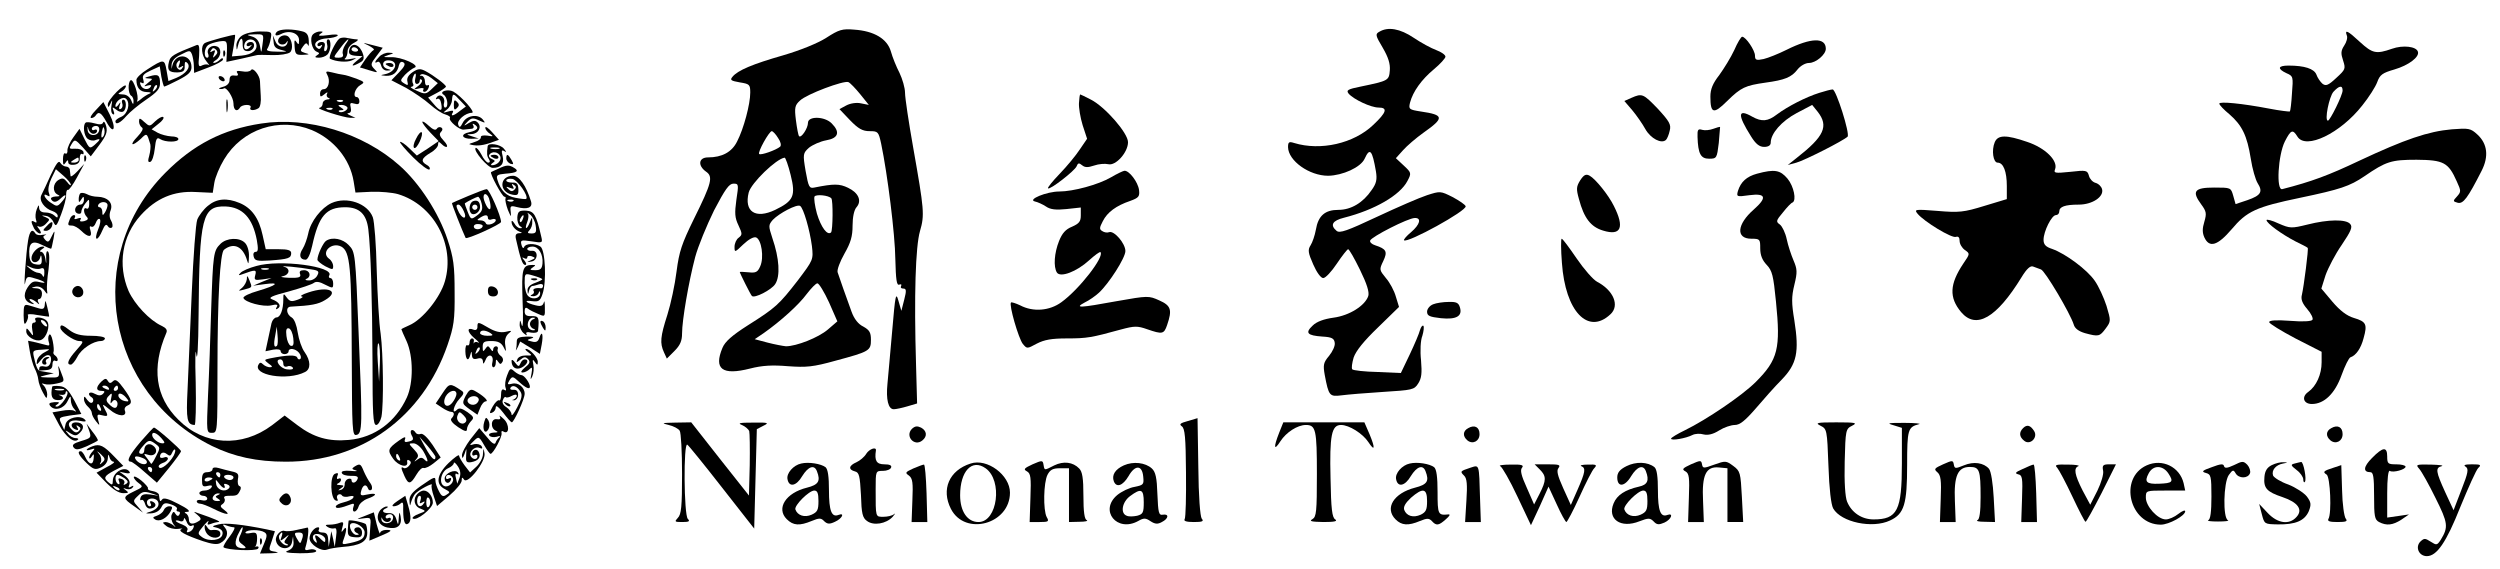 <?xml version="1.0" standalone="no"?>
<!DOCTYPE svg PUBLIC "-//W3C//DTD SVG 20010904//EN"
 "http://www.w3.org/TR/2001/REC-SVG-20010904/DTD/svg10.dtd">
<svg version="1.0" xmlns="http://www.w3.org/2000/svg"
 width="953pt" height="217pt" viewBox="0 0 953 217"
 preserveAspectRatio="xMidYMid meet">

<g transform="translate(0,217) scale(0.1,-0.1)"
fill="#000000" stroke="none">
<path d="M1063 2053 c-7 -2 -13 -9 -13 -14 0 -6 9 -5 21 1 31 17 69 4 69 -23
0 -18 -2 -19 -10 -7 -7 11 -9 6 -7 -17 2 -30 5 -33 32 -32 26 1 27 2 8 7 -19
6 -20 9 -8 25 10 14 14 15 19 5 3 -7 4 1 3 17 -1 23 -8 32 -27 36 -31 8 -71 9
-87 2z"/>
<path d="M3150 2026 c-33 -21 -100 -48 -165 -67 -115 -33 -173 -57 -193 -82
-10 -12 -6 -15 28 -21 37 -6 40 -8 40 -39 0 -44 -25 -138 -50 -186 -20 -41
-58 -61 -111 -61 -36 0 -40 -31 -8 -54 28 -19 23 -42 -46 -181 -46 -94 -56
-123 -66 -200 -6 -49 -22 -124 -35 -165 -27 -84 -29 -108 -13 -143 l11 -24 29
29 c22 22 29 39 29 67 0 50 25 196 50 291 11 41 44 121 72 178 42 80 57 102
74 102 20 0 20 -3 11 -62 -7 -51 -6 -68 8 -97 15 -32 15 -36 1 -47 -9 -6 -16
-22 -16 -35 0 -22 1 -22 33 9 21 20 40 30 49 27 21 -8 31 -77 16 -110 -10 -23
-17 -26 -45 -23 -18 2 -33 2 -33 1 0 -4 41 -86 46 -91 9 -11 75 23 89 45 20
30 16 98 -11 176 -15 46 -15 49 2 69 24 25 92 61 104 53 13 -8 37 -92 45 -153
6 -52 5 -53 -53 -130 -73 -94 -85 -105 -191 -172 -61 -39 -87 -62 -97 -86 -34
-81 -1 -106 105 -79 47 12 85 14 145 9 70 -5 95 -3 181 21 130 35 135 38 135
80 0 28 -6 37 -29 50 -19 9 -35 29 -45 57 -20 55 -46 128 -53 150 -3 9 9 41
26 71 24 42 31 66 31 107 0 33 6 60 15 70 21 24 8 55 -32 74 -33 16 -54 16
-129 1 -19 -4 -22 2 -33 63 -11 65 -10 68 13 89 14 11 43 24 65 28 47 8 55 31
21 65 -27 27 -90 28 -90 2 0 -21 -26 -60 -34 -51 -3 3 -8 30 -12 61 -6 48 -4
57 16 75 25 24 166 77 184 70 7 -3 27 -24 45 -46 l33 -41 -30 6 c-17 4 -41 0
-56 -8 l-26 -14 40 -42 c32 -33 48 -42 75 -42 32 0 34 -2 44 -48 24 -115 53
-345 54 -440 2 -79 5 -101 15 -97 7 3 10 0 7 -5 -3 -6 0 -10 8 -10 12 0 13 -7
4 -42 l-11 -43 -11 38 c-10 35 -12 25 -24 -115 -7 -84 -16 -175 -18 -201 -6
-60 3 -97 24 -97 8 0 32 5 52 11 l37 11 -4 146 c-8 266 -2 452 15 511 18 62
16 81 -26 319 -17 96 -31 189 -31 208 0 19 -10 53 -21 76 -12 23 -27 60 -33
82 -14 48 -64 78 -140 83 -45 4 -58 0 -106 -31z m-184 -382 c10 -14 13 -28 8
-33 -15 -13 -74 -34 -80 -28 -7 6 38 87 48 87 4 0 15 -11 24 -26z m48 -141
c20 -80 11 -99 -59 -133 -75 -36 -119 -7 -101 66 9 36 105 129 137 133 3 1 14
-29 23 -66z m155 -89 c7 -7 6 -122 -1 -130 -14 -13 -38 19 -54 72 -8 30 -12
59 -9 65 6 9 53 5 64 -7z m-9 -396 l32 -73 -36 -31 c-36 -31 -120 -64 -160
-64 -11 1 -43 7 -70 14 l-49 13 34 23 c64 45 134 108 164 149 17 22 35 41 41
41 6 0 26 -33 44 -72z"/>
<path d="M5258 2049 c-16 -9 -15 -14 13 -61 21 -36 29 -61 27 -86 -3 -39 -5
-40 -111 -62 -50 -10 -56 -14 -46 -27 19 -22 85 -53 114 -53 36 0 31 -18 -20
-66 -74 -71 -201 -100 -302 -69 -19 6 -23 4 -23 -16 1 -52 81 -109 153 -109
55 1 124 32 139 65 20 44 29 33 43 -48 5 -31 2 -46 -16 -71 -33 -49 -79 -76
-127 -76 -51 0 -77 -22 -86 -76 -4 -22 -13 -48 -20 -59 -11 -17 -10 -28 10
-73 13 -30 29 -52 38 -52 9 0 32 25 52 55 20 30 40 55 43 55 4 0 24 -35 45
-78 27 -55 36 -85 32 -100 -12 -37 -72 -75 -133 -83 -36 -5 -64 -15 -79 -30
-30 -28 -21 -38 37 -42 36 -2 45 -7 47 -24 2 -11 -8 -33 -22 -50 -21 -25 -23
-34 -16 -73 15 -79 18 -83 64 -77 23 3 94 9 158 13 111 7 119 8 134 32 13 20
15 39 11 88 -4 36 -2 77 5 94 5 17 7 34 4 38 -4 3 -9 -4 -13 -16 -3 -13 -21
-55 -39 -93 l-34 -71 -89 4 c-49 1 -92 6 -96 10 -4 4 -1 24 5 45 9 26 39 63
93 115 l80 78 -12 39 c-6 22 -23 54 -38 71 -25 31 -26 32 -10 65 17 36 12 46
-31 60 -13 4 -21 12 -19 18 4 14 145 86 170 86 27 1 20 -25 -14 -54 -17 -14
-29 -28 -27 -31 13 -12 241 113 235 130 -2 6 -24 21 -50 35 -46 23 -47 23 -97
7 -28 -9 -113 -46 -190 -82 -115 -54 -143 -64 -155 -54 -26 22 -16 39 28 50
118 30 214 86 242 140 16 30 15 32 -14 59 l-30 28 27 30 c15 17 50 47 78 67
81 57 79 68 -10 81 -45 7 -47 9 -41 34 11 42 44 88 91 127 24 20 44 42 44 48
0 7 -16 18 -35 25 -19 7 -58 28 -86 47 -52 35 -98 43 -131 23z"/>
<path d="M922 2034 c-12 -8 -21 -25 -21 -37 1 -20 2 -20 6 -2 8 33 19 37 18 7
0 -20 5 -27 20 -27 11 0 21 8 23 18 2 10 -3 17 -12 17 -9 0 -16 -5 -16 -11 0
-5 6 -7 13 -3 9 5 9 4 0 -6 -15 -16 -28 -7 -20 15 8 19 36 20 43 0 9 -24 -13
-43 -55 -47 l-37 -3 7 40 c4 22 6 41 5 42 -3 3 -103 -24 -115 -31 -17 -11 -13
-47 6 -70 10 -12 14 -18 9 -14 -5 4 -16 3 -25 -1 -14 -8 -16 -3 -12 36 2 36 0
45 -10 41 -89 -35 -100 -42 -105 -64 -8 -31 0 -41 33 -40 22 1 28 6 27 24 0
16 2 20 10 12 15 -15 -4 -41 -42 -57 l-30 -12 -7 40 c-8 45 -10 45 -74 4 -23
-14 -41 -32 -41 -39 0 -30 13 -46 39 -47 15 0 20 -3 11 -6 -8 -3 -24 -13 -34
-22 -11 -9 -17 -11 -13 -5 8 14 -14 85 -25 78 -11 -7 -10 -51 2 -59 6 -3 10
-14 9 -23 0 -12 -3 -11 -9 6 -6 13 -18 22 -32 22 -20 1 -21 2 -5 11 9 5 17 15
17 21 0 7 -16 -3 -35 -22 -19 -19 -35 -41 -34 -49 0 -12 3 -11 10 4 8 17 8 16
4 -7 -3 -15 -1 -30 5 -33 6 -4 7 1 3 12 -6 16 -5 16 10 5 9 -8 21 -11 27 -7
13 8 13 45 0 45 -5 0 -7 -6 -4 -14 3 -8 1 -17 -5 -21 -7 -4 -9 1 -5 12 5 15 4
16 -5 3 -6 -8 -11 -10 -11 -4 0 19 29 39 41 27 17 -17 6 -57 -18 -68 -13 -5
-23 -13 -23 -17 0 -16 19 -7 42 20 13 15 47 43 75 62 41 28 53 41 53 62 0 32
-7 37 -40 27 -20 -5 -21 -7 -6 -8 20 -1 20 -1 0 -17 -17 -14 -17 -15 -1 -10
11 3 16 2 12 -4 -9 -15 -32 -12 -39 6 -4 9 -2 13 5 8 7 -4 9 0 5 13 -5 15 2
22 28 34 l35 16 6 -39 c4 -21 9 -38 11 -38 3 0 27 11 54 25 39 20 50 31 50 49
0 51 -62 56 -73 6 -4 -17 -4 -17 -3 2 1 16 12 29 36 40 33 17 35 17 42 0 3 -9
7 -29 7 -43 l1 -27 55 21 c30 11 55 25 55 30 0 7 -4 7 -12 -1 -7 -7 -17 -12
-22 -12 -6 0 -3 5 7 11 20 12 23 45 4 52 -20 8 -41 -9 -34 -27 4 -9 2 -16 -3
-16 -14 0 -12 36 3 48 6 5 26 11 42 14 30 4 31 3 30 -37 l-2 -41 56 12 c31 7
58 13 61 14 3 1 29 1 58 0 29 -1 59 4 67 10 14 11 9 50 -8 62 -15 9 -37 -2
-37 -18 0 -16 26 -19 33 -4 3 6 4 5 3 -2 -5 -23 -36 -21 -46 4 l-10 23 3 -25
c1 -19 9 -26 32 -31 24 -6 20 -7 -17 -6 -33 0 -45 4 -39 11 4 6 11 23 13 39 5
26 4 27 -41 27 -26 0 -56 -7 -69 -16z m79 -31 c-5 -38 -5 -38 -10 -8 -4 20
-14 31 -31 36 -22 6 -21 7 10 8 36 1 36 1 31 -36z m-180 -45 c-10 -11 -11 -9
-5 6 6 15 4 17 -6 11 -9 -6 -11 -4 -5 4 5 9 10 10 18 2 8 -8 7 -14 -2 -23z
m-138 -35 c-5 -12 -3 -14 7 -8 9 6 11 4 5 -4 -5 -9 -11 -9 -17 -3 -6 6 -7 15
-4 21 11 17 16 13 9 -6z m-92 -96 c-10 -9 -11 -8 -5 6 3 10 9 15 12 12 3 -3 0
-11 -7 -18z"/>
<path d="M1193 2039 c-14 -14 -4 -59 14 -66 12 -5 12 -7 1 -14 -9 -6 -8 -9 8
-9 11 0 25 5 32 12 14 14 16 58 3 58 -5 0 -7 -8 -4 -19 3 -10 0 -22 -5 -25 -6
-4 -8 2 -5 14 4 14 0 20 -11 20 -9 0 -16 -5 -16 -11 0 -5 5 -7 12 -3 7 5 8 3
3 -5 -5 -9 -10 -10 -18 -2 -16 16 5 33 41 35 17 1 34 5 39 10 4 5 -11 6 -37 2
-31 -4 -40 -3 -30 4 13 9 13 10 0 10 -9 0 -21 -5 -27 -11z"/>
<path d="M8946 2035 c4 -8 -1 -26 -10 -39 -13 -20 -13 -30 -4 -57 10 -31 9
-34 -26 -66 -31 -29 -40 -32 -53 -22 -8 7 -19 23 -23 35 -9 22 -45 34 -106 34
-41 0 -44 -12 -8 -29 26 -11 26 -14 21 -77 -2 -36 -6 -67 -8 -69 -2 -1 -38 3
-79 11 -105 20 -190 28 -190 19 0 -5 17 -23 39 -41 48 -42 67 -81 81 -169 6
-39 18 -80 26 -93 21 -33 13 -47 -39 -65 l-45 -15 -9 32 c-9 31 -9 31 -73 31
-75 0 -86 -14 -49 -64 20 -27 21 -35 12 -66 -8 -26 -8 -42 0 -60 19 -41 50
-32 104 31 58 69 93 85 261 120 153 32 189 44 245 82 83 57 103 63 199 63 103
-1 121 -10 153 -82 17 -37 17 -40 1 -58 -16 -17 -16 -19 3 -24 21 -5 38 18 91
122 28 55 22 103 -16 138 -26 24 -33 25 -98 20 -90 -8 -178 -38 -353 -120
-116 -55 -180 -79 -293 -108 -24 -6 -16 130 10 182 23 45 30 47 48 18 32 -51
164 13 247 119 25 31 51 72 57 89 10 28 20 35 65 48 55 16 97 48 90 68 -6 20
-57 26 -99 11 -60 -21 -74 -18 -122 26 -46 43 -59 49 -50 25z m-16 -210 c0
-18 -48 -115 -56 -115 -14 0 5 92 21 110 22 24 35 26 35 5z"/>
<path d="M1294 2023 c-15 -11 -44 -72 -36 -77 22 -11 64 -15 84 -6 21 10 20
10 -7 5 -16 -3 -25 -2 -20 2 6 4 10 17 10 28 0 11 11 25 25 32 14 7 18 13 10
13 -8 0 -24 3 -35 5 -11 3 -25 2 -31 -2z m22 -24 c-8 -12 -12 -28 -9 -35 3 -9
-2 -14 -16 -14 -22 0 -21 1 5 35 28 38 45 49 20 14z"/>
<path d="M6611 1979 c-13 -28 -39 -70 -57 -95 -25 -32 -34 -54 -34 -82 0 -65
12 -69 64 -17 53 52 69 59 146 70 73 10 99 20 122 50 11 14 30 25 44 25 26 0
64 32 64 54 0 44 -56 43 -150 -4 -30 -15 -70 -31 -87 -35 -28 -6 -33 -4 -33
13 0 20 -35 72 -49 72 -4 0 -18 -23 -30 -51z"/>
<path d="M1404 1997 c16 -8 25 -16 20 -18 -5 -2 -19 -18 -31 -35 l-21 -31 36
-11 c33 -10 34 -10 19 5 -15 16 -15 19 8 49 l24 32 -23 6 c-13 3 -32 8 -43 11
-10 3 -5 -1 11 -8z"/>
<path d="M1333 1985 c-7 -20 -1 -26 27 -28 l22 -1 -22 -18 c-25 -20 -19 -24
11 -7 15 7 18 16 13 32 -11 36 -40 48 -51 22z m31 -3 c3 -5 -1 -9 -9 -9 -8 0
-15 4 -15 9 0 4 4 8 9 8 6 0 12 -4 15 -8z"/>
<path d="M851 1964 c0 -11 3 -14 6 -6 3 7 2 16 -1 19 -3 4 -6 -2 -5 -13z"/>
<path d="M1446 1954 c-17 -17 -21 -28 -7 -20 5 3 11 -3 14 -14 3 -12 13 -20
24 -19 16 1 16 2 1 6 -24 6 -23 33 1 33 43 0 33 -44 -12 -53 -19 -4 -18 -4 4
-6 28 -1 44 12 50 41 3 11 9 15 17 10 9 -6 4 -16 -17 -38 l-29 -30 56 -29 c30
-17 71 -45 91 -63 20 -18 46 -35 58 -38 13 -4 21 -9 18 -14 -6 -10 37 -47 53
-44 6 1 19 2 28 3 9 0 12 6 8 13 -4 7 -3 8 4 4 20 -12 13 -23 -19 -30 -36 -7
-29 -26 9 -25 l27 1 -25 8 c-24 8 -24 8 -2 9 26 1 40 27 23 44 -9 9 -17 8 -34
-2 -21 -13 -21 -12 -5 5 15 15 21 16 44 5 25 -11 26 -11 14 4 -19 22 -62 15
-76 -13 -9 -18 -13 -20 -17 -8 -7 17 27 46 52 46 16 0 -41 64 -71 81 -21 11
-56 0 -37 -12 15 -9 20 -49 6 -49 -5 0 -7 9 -4 19 5 22 -18 37 -29 19 -4 -6
-3 -8 3 -5 6 4 13 -4 15 -18 6 -31 -3 -32 -29 -1 l-21 24 34 18 c19 10 34 21
34 24 0 7 -46 42 -78 59 -19 10 -28 10 -49 -4 -16 -11 -23 -23 -20 -35 4 -16
2 -17 -12 -8 -16 10 -16 12 3 33 12 12 28 24 36 27 24 8 -50 42 -90 40 -31 0
-32 0 -10 8 23 7 23 8 3 9 -12 1 -29 -6 -37 -15z m137 -84 c-3 -11 0 -20 6
-20 6 0 11 5 11 12 0 6 3 8 7 4 5 -4 -1 -15 -12 -23 -20 -15 -20 -15 3 -10 12
3 20 1 16 -4 -3 -5 -1 -9 4 -9 6 0 13 7 16 16 3 8 2 12 -4 9 -6 -3 -10 3 -10
14 0 12 -6 21 -12 22 -10 0 -10 2 -1 6 7 2 24 -4 38 -15 l24 -19 -23 -22 c-22
-21 -26 -21 -57 -7 -19 8 -28 15 -21 15 7 1 10 6 7 11 -4 6 -4 17 -1 25 8 22
15 18 9 -5z m171 -83 l22 -23 -23 -17 c-25 -20 -37 -22 -27 -6 4 8 -1 9 -17 4
-22 -6 -22 -6 -6 7 10 7 19 23 20 36 2 28 5 28 31 -1z"/>
<path d="M1730 1770 c0 -19 3 -21 12 -12 9 9 9 15 0 24 -9 9 -12 7 -12 -12z"/>
<path d="M1470 1926 c0 -2 7 -6 15 -10 8 -3 15 -1 15 4 0 6 -7 10 -15 10 -8 0
-15 -2 -15 -4z"/>
<path d="M957 1903 c-4 -6 -19 -8 -33 -5 -20 3 -25 2 -19 -7 5 -8 1 -11 -11
-9 -13 2 -19 -3 -19 -17 0 -12 -9 -22 -25 -26 -14 -4 -19 -7 -12 -8 6 -1 13 0
15 2 10 7 37 -35 37 -57 0 -26 13 -35 25 -16 3 6 15 10 26 10 11 0 17 -4 14
-10 -7 -12 15 -13 31 -2 6 4 10 25 8 47 -1 22 -3 47 -3 56 -1 22 -27 54 -34
42z"/>
<path d="M1248 1884 c12 -22 4 -54 -14 -54 -8 0 -14 -7 -14 -16 0 -14 2 -15
17 -3 9 8 14 9 10 2 -4 -6 -1 -14 5 -16 8 -3 6 -6 -4 -6 -10 -1 -18 -8 -18
-16 0 -8 -6 -15 -12 -16 -19 -2 94 -38 117 -38 l20 0 -20 9 c-11 5 -14 9 -6 9
8 1 11 8 8 21 -4 17 -2 20 14 15 13 -4 19 -2 19 9 0 9 -5 16 -10 16 -17 0 -7
34 14 46 17 10 16 12 -15 24 -19 7 -41 14 -50 15 -9 1 -28 5 -43 9 -24 6 -26
4 -18 -10z m59 -100 c-3 -3 -12 -4 -19 -1 -8 3 -5 6 6 6 11 1 17 -2 13 -5z
m17 -23 c6 -10 -24 -25 -32 -16 -3 3 1 5 9 5 11 0 11 2 -1 10 -13 8 -13 10 2
10 9 0 19 -4 22 -9z m-57 -7 c-3 -3 -12 -4 -19 -1 -8 3 -5 6 6 6 11 1 17 -2
13 -5z"/>
<path d="M835 1870 c3 -5 11 -10 16 -10 6 0 7 5 4 10 -3 6 -11 10 -16 10 -6 0
-7 -4 -4 -10z"/>
<path d="M6935 1816 c-51 -16 -121 -52 -161 -82 -35 -27 -58 -29 -94 -9 -56
32 -58 9 -5 -75 18 -29 32 -40 50 -40 16 0 25 6 25 16 0 35 41 82 99 113 l59
31 21 -26 c43 -55 25 -94 -80 -176 l-34 -27 33 9 c32 9 178 83 195 99 10 10
-44 181 -57 180 -6 0 -29 -6 -51 -13z"/>
<path d="M4113 1777 c-1 -17 5 -55 14 -84 l17 -52 -28 -41 c-15 -23 -49 -64
-76 -92 -28 -29 -48 -54 -45 -56 7 -7 102 67 109 84 5 13 9 14 21 4 11 -9 22
-9 46 -1 17 6 41 8 54 5 28 -7 75 45 75 84 0 35 -88 135 -141 162 -21 11 -40
20 -41 20 -2 0 -4 -15 -5 -33z"/>
<path d="M6219 1797 l-27 -12 30 -35 c16 -19 39 -52 50 -72 20 -36 62 -58 79
-41 4 4 11 20 14 35 6 23 -1 35 -45 83 -56 58 -60 60 -101 42z"/>
<path d="M863 1765 c0 -22 2 -30 4 -17 2 12 2 30 0 40 -3 9 -5 -1 -4 -23z"/>
<path d="M365 1750 c-16 -16 -24 -30 -17 -30 6 0 14 5 17 10 11 17 21 11 41
-25 28 -52 39 -25 12 29 l-24 47 -29 -31z"/>
<path d="M592 1708 c-21 -21 -22 -21 -42 -3 -17 16 -20 16 -20 2 0 -9 5 -19
11 -23 7 -4 0 -17 -17 -35 -32 -33 -22 -40 13 -8 23 23 23 22 36 -21 2 -8 0
-28 -4 -43 -6 -20 -5 -27 4 -24 7 2 14 24 17 50 4 38 8 45 20 37 20 -13 70
-13 70 0 0 6 -12 10 -27 10 -16 1 -39 7 -52 14 l-23 13 26 21 c15 11 23 23 18
26 -5 3 -18 -5 -30 -16z"/>
<path d="M326 1702 c-11 -10 -6 -50 8 -61 7 -6 21 -9 30 -5 21 8 20 2 -3 -18
-19 -16 -20 -15 -39 22 l-19 39 -23 -32 c-13 -17 -23 -40 -23 -49 1 -10 -2
-16 -8 -13 -5 4 -9 -6 -9 -22 0 -22 2 -25 10 -13 7 11 10 12 10 2 0 -8 9 -12
23 -10 15 2 22 10 21 25 0 12 4 19 9 16 5 -3 7 0 5 8 -3 8 -17 13 -31 12 -24
-1 -25 0 -14 18 12 19 13 19 43 -13 l30 -34 33 44 c26 35 31 49 26 70 -4 15
-9 22 -12 15 -3 -8 -13 -9 -33 -3 -16 4 -31 6 -34 2z m30 -42 c8 0 14 5 14 11
0 5 -4 7 -10 4 -5 -3 -10 -1 -10 4 0 6 7 11 16 11 9 0 14 -7 12 -17 -5 -25
-43 -23 -44 2 -1 15 0 16 3 3 3 -10 11 -18 19 -18z m36 -12 c-6 -6 -7 0 -4 19
5 21 7 23 10 9 2 -10 0 -22 -6 -28z m-92 -88 c0 -5 -8 -10 -17 -10 -15 0 -16
2 -3 10 19 12 20 12 20 0z"/>
<path d="M995 1699 c-145 -22 -258 -80 -365 -188 -316 -318 -227 -840 178
-1041 84 -41 170 -60 282 -60 287 0 521 169 616 445 24 70 28 95 27 200 0 103
-4 132 -27 202 -33 100 -106 214 -183 282 -139 124 -350 188 -528 160z m194
-25 c83 -35 145 -110 159 -195 l7 -43 62 3 c34 1 79 -3 100 -9 137 -41 219
-194 179 -332 -18 -63 -86 -147 -136 -168 -16 -7 -30 -14 -30 -15 0 -2 9 -22
20 -46 26 -58 26 -159 1 -214 -43 -94 -123 -153 -221 -162 -77 -7 -134 9 -196
56 l-49 37 -48 -37 c-115 -86 -259 -78 -357 21 -88 87 -103 198 -46 331 5 11
-1 19 -18 27 -46 21 -103 82 -126 133 -42 99 -25 210 47 289 58 64 125 93 210
88 l64 -3 6 38 c3 20 20 61 37 89 69 116 211 163 335 112z"/>
<path d="M792 1385 c-16 -13 -34 -37 -40 -52 -6 -16 -15 -140 -21 -278 -6
-137 -13 -304 -16 -369 -6 -117 -2 -135 27 -136 4 0 6 73 4 163 -3 89 -1 137
2 107 4 -34 8 24 9 150 3 372 14 416 103 413 65 -3 103 -44 119 -128 6 -34 5
-45 -4 -45 -8 0 -11 -8 -8 -18 4 -16 13 -18 61 -15 72 5 82 9 82 28 0 11 -12
15 -48 15 l-49 0 -12 54 c-14 65 -42 103 -87 122 -50 21 -89 17 -122 -11z"/>
<path d="M1264 1396 c-39 -18 -80 -70 -89 -116 -4 -19 -13 -45 -21 -58 -16
-24 -11 -42 11 -42 8 0 18 21 25 53 25 114 53 147 126 147 54 0 81 -26 88 -84
9 -73 15 -265 16 -508 0 -195 2 -238 14 -238 7 0 16 14 20 31 9 47 7 241 -3
317 -6 37 -12 146 -15 242 -2 96 -9 187 -15 202 -20 53 -99 80 -157 54z m184
-612 l-3 -69 -5 77 c-3 42 -1 73 3 69 4 -4 7 -39 5 -77z"/>
<path d="M840 1240 c-26 -26 -28 -37 -35 -250 -3 -102 -8 -249 -12 -327 -6
-141 -6 -143 15 -143 21 0 21 3 21 238 0 279 10 449 25 460 37 29 72 13 88
-41 5 -17 6 -14 7 15 1 21 -6 43 -15 52 -21 22 -70 20 -94 -4z"/>
<path d="M1243 1252 c-11 -7 -33 -54 -33 -72 0 -5 14 -16 30 -25 28 -14 30
-14 30 1 0 9 -7 22 -16 28 -32 24 10 65 47 46 34 -19 39 -77 40 -433 1 -263 2
-288 17 -285 24 4 24 34 9 390 -12 302 -13 308 -37 333 -23 25 -63 33 -87 17z"/>
<path d="M977 1156 c-27 -7 -54 -19 -60 -26 -10 -10 -8 -11 8 -5 49 18 54 18
48 -4 -5 -19 -2 -20 28 -16 l34 5 -35 -14 -35 -15 45 6 c59 8 47 -4 -27 -26
-32 -9 -57 -21 -55 -27 5 -16 75 -35 106 -28 21 5 27 3 21 -6 -5 -9 -4 -11 4
-6 15 9 5 25 -22 35 -16 6 -2 13 64 30 46 13 89 27 96 33 8 6 22 4 42 -7 30
-15 31 -15 31 5 0 11 -5 20 -11 20 -5 0 -7 5 -4 10 21 34 -189 62 -278 36z
m210 -13 c28 -4 31 -8 22 -24 -5 -10 -20 -19 -32 -18 -12 0 -16 3 -9 6 20 8
14 33 -9 33 -15 0 -19 -5 -15 -15 4 -12 -4 -15 -42 -14 -26 1 -37 4 -24 6 26
5 30 30 5 36 -23 6 61 -2 104 -10z m-164 0 c-7 -2 -19 -2 -25 0 -7 3 -2 5 12
5 14 0 19 -2 13 -5z"/>
<path d="M941 1106 c-1 -10 -9 -25 -18 -33 -16 -13 -16 -13 7 -7 33 9 32 7 21
35 -8 20 -10 20 -10 5z"/>
<path d="M1175 1055 c-22 -7 -33 -14 -25 -15 8 -1 2 -6 -14 -12 -25 -9 -31 -8
-43 8 -12 17 -13 16 -13 -7 0 -39 -11 -69 -26 -69 -7 0 -16 -10 -19 -22 -3
-13 -9 -42 -14 -65 l-9 -42 29 6 c18 3 29 1 29 -6 0 -6 7 -11 15 -11 8 0 15 5
15 10 0 15 26 12 40 -5 7 -9 9 -19 5 -23 -4 -4 -10 -2 -12 5 -4 11 -38 10
-103 -3 -24 -5 -24 -6 -6 -20 15 -10 16 -14 5 -14 -8 0 -20 5 -26 11 -8 8 -13
8 -17 0 -26 -41 110 -64 177 -29 22 11 22 42 -2 76 -11 15 -22 48 -26 74 -4
28 -13 51 -22 57 -22 12 -25 41 -5 42 78 4 105 9 131 25 58 34 13 55 -64 29z
m-119 -203 c-11 -10 -14 3 -7 38 l6 35 3 -33 c2 -19 1 -36 -2 -40z m62 29 c3
-24 0 -32 -10 -29 -7 3 -14 19 -16 37 -3 24 0 32 10 29 7 -3 14 -19 16 -37z
m-38 -97 c0 -10 6 -14 15 -11 8 4 17 1 21 -4 4 -7 -5 -9 -22 -7 -27 3 -50 38
-25 38 6 0 11 -7 11 -16z"/>
<path d="M1610 1705 c0 -5 14 -23 31 -41 l31 -32 -41 -28 -42 -27 -29 28 c-16
16 -32 26 -35 24 -2 -3 20 -29 50 -59 30 -30 58 -50 62 -46 4 4 0 12 -10 17
-24 14 -21 25 13 46 17 9 30 24 30 32 0 12 3 12 12 3 22 -22 32 -12 10 11 -16
17 -19 26 -11 34 7 7 7 13 1 17 -6 3 -14 1 -17 -5 -5 -7 -15 -3 -31 12 -13 12
-24 19 -24 14z"/>
<path d="M1850 1683 c0 -7 8 -17 18 -23 14 -10 13 -11 -10 -7 -15 2 -26 0 -25
-6 1 -6 -9 -14 -23 -18 -14 -4 -23 -8 -20 -9 22 -7 44 -6 75 4 l37 13 -26 29
c-14 16 -26 24 -26 17z"/>
<path d="M6531 1679 c-13 -5 -32 -7 -42 -4 -16 5 -19 1 -18 -27 2 -64 12 -83
44 -83 29 0 30 2 37 60 3 33 5 61 5 61 -1 1 -13 -2 -26 -7z"/>
<path d="M1586 1641 c-9 -16 -12 -32 -7 -35 10 -6 37 52 28 60 -3 3 -13 -8
-21 -25z"/>
<path d="M7604 1628 c-13 -31 -6 -78 11 -78 22 0 35 -34 35 -89 l0 -50 -86
-26 c-78 -24 -96 -26 -178 -19 -87 7 -90 6 -76 -11 25 -30 130 -94 146 -88 9
3 14 -2 14 -15 0 -12 9 -27 20 -35 20 -14 20 -14 -6 -52 -52 -78 -55 -129 -8
-185 57 -67 135 -22 230 133 20 33 34 45 44 41 8 -3 22 -8 30 -11 15 -4 112
-168 125 -210 4 -15 19 -26 43 -33 52 -14 56 -13 79 18 20 27 20 29 3 86 -10
31 -30 75 -45 96 -29 42 -111 103 -162 121 -25 8 -33 17 -33 35 0 32 31 94 47
94 7 0 13 6 13 14 0 18 22 26 74 26 52 0 97 30 89 59 -3 11 -14 21 -25 24 -11
3 -22 15 -25 27 -6 21 -10 22 -71 15 -59 -6 -64 -5 -58 10 12 32 -37 81 -106
104 -81 28 -112 27 -124 -1z"/>
<path d="M1859 1613 c-4 -28 -3 -39 5 -50 5 -8 4 -13 -3 -13 -6 0 -18 14 -26
31 -9 17 -19 28 -22 25 -10 -10 47 -76 65 -76 32 0 45 16 38 45 -5 20 -4 25 6
19 10 -6 9 -3 -1 9 -13 17 -60 24 -62 10z m44 -10 c-7 -2 -21 -2 -30 0 -10 3
-4 5 12 5 17 0 24 -2 18 -5z m4 -29 c6 -15 -11 -34 -32 -34 -5 0 -4 4 3 9 11
7 10 9 -3 15 -9 3 -13 10 -10 16 10 15 35 12 42 -6z"/>
<path d="M1870 1576 c0 -2 7 -6 15 -10 8 -3 15 -1 15 4 0 6 -7 10 -15 10 -8 0
-15 -2 -15 -4z"/>
<path d="M321 1564 c0 -11 3 -14 6 -6 3 7 2 16 -1 19 -3 4 -6 -2 -5 -13z"/>
<path d="M1930 1566 c0 -8 7 -16 15 -20 13 -4 14 -2 5 14 -13 23 -20 26 -20 6z"/>
<path d="M194 1504 c-14 -32 -31 -67 -36 -77 -11 -21 11 -52 43 -62 11 -4 19
-11 19 -18 0 -8 -3 -8 -12 1 -7 7 -22 12 -35 12 -15 0 -23 6 -24 18 0 13 -2
12 -9 -6 -5 -12 -6 -30 -3 -39 4 -11 3 -14 -5 -9 -15 9 -15 1 -2 -25 6 -10 16
-19 22 -19 6 0 5 6 -3 17 -8 9 -9 14 -2 10 6 -4 19 0 28 10 16 16 16 17 -1 25
-18 7 -18 8 1 5 11 -1 24 -12 29 -24 9 -19 12 -16 29 30 11 29 20 62 19 74 0
13 3 21 7 19 3 -2 19 19 34 47 l28 52 -26 -28 c-14 -15 -26 -23 -26 -18 -1 6
-2 17 -3 24 0 6 -7 12 -14 12 -7 0 -17 6 -22 14 -6 11 -15 -1 -36 -45z m76
-38 c0 -5 -6 -1 -14 10 -12 15 -18 17 -33 8 -22 -13 -24 -46 -3 -56 11 -5 8
-7 -8 -7 -13 -1 -20 -5 -17 -11 9 -14 21 -12 39 6 21 20 21 6 0 -17 -15 -17
-18 -17 -40 -2 -24 15 -35 41 -12 27 8 -5 9 -2 4 12 -4 11 0 33 10 54 l17 35
29 -25 c15 -13 28 -29 28 -34z"/>
<path d="M1900 1527 c-14 -6 -26 -12 -28 -13 -6 -4 42 -94 51 -94 4 0 6 -3 4
-7 -2 -5 2 -24 9 -43 12 -28 13 -30 11 -9 -3 24 -1 26 22 20 42 -11 63 -3 55
22 -18 59 -45 97 -68 97 -53 0 -55 -62 -3 -72 20 -4 24 -1 23 21 -1 20 -6 26
-23 25 -13 0 -23 3 -23 8 0 5 10 8 23 6 19 -3 63 -65 53 -76 -2 -2 -20 0 -41
4 -35 6 -57 28 -69 69 -5 17 -1 20 31 23 43 3 53 10 33 22 -19 12 -29 12 -60
-3z m61 -80 c-8 -8 -14 -7 -23 2 -11 10 -9 11 6 5 15 -6 17 -4 11 6 -6 9 -4
11 4 5 9 -5 10 -10 2 -18z m-4 -43 c-3 -3 -12 -4 -19 -1 -8 3 -5 6 6 6 11 1
17 -2 13 -5z"/>
<path d="M4235 1494 c-48 -28 -144 -54 -197 -54 -48 0 -123 -31 -93 -38 10 -2
30 -11 42 -19 17 -12 39 -14 78 -10 l55 6 0 -30 c0 -23 -6 -31 -33 -43 -25
-10 -38 -25 -50 -55 -18 -45 -22 -98 -8 -120 13 -20 75 3 123 47 21 19 40 33
43 31 16 -17 -81 -142 -149 -191 -45 -33 -108 -38 -157 -12 -17 8 -33 13 -35
11 -9 -8 29 -138 45 -158 16 -19 16 -19 53 1 29 15 57 20 115 20 77 0 93 3
206 34 52 14 63 14 100 1 58 -20 64 -19 76 16 20 58 15 74 -30 94 -40 18 -43
18 -162 -3 -142 -26 -163 -27 -122 -5 17 8 41 25 54 37 38 35 101 133 101 159
0 29 -43 79 -62 72 -7 -3 -19 -1 -26 4 -12 7 -11 13 2 38 17 34 51 59 104 77
33 12 37 17 34 42 -4 30 -38 75 -56 73 -6 -1 -29 -12 -51 -25z"/>
<path d="M6698 1508 c-40 -11 -62 -31 -73 -66 -6 -22 -5 -23 44 -16 63 8 68
-9 16 -55 -64 -56 -69 -111 -9 -111 33 0 34 -2 34 -37 0 -26 8 -45 24 -62 22
-23 26 -41 36 -141 18 -178 8 -221 -77 -306 -52 -52 -188 -144 -270 -184 -29
-14 -52 -28 -53 -32 0 -9 57 1 82 14 10 5 29 6 42 2 17 -4 37 1 59 15 19 12
46 21 60 21 19 0 39 16 79 62 29 34 74 85 100 111 58 60 67 105 48 226 -11 66
-11 90 0 135 12 49 11 60 -3 93 -9 21 -21 57 -26 81 -5 24 -17 49 -26 56 -16
11 -15 15 12 47 15 19 31 36 36 37 16 8 5 62 -19 91 -28 33 -49 37 -116 19z"/>
<path d="M6024 1483 c-15 -24 -16 -33 -5 -72 19 -72 45 -106 92 -120 68 -21
83 11 41 94 -20 41 -70 103 -92 115 -14 8 -22 4 -36 -17z"/>
<path d="M1785 1423 c-33 -14 -61 -26 -62 -27 -2 -2 40 -108 52 -133 4 -7 135
52 135 61 0 22 -45 126 -55 125 -5 0 -37 -12 -70 -26z m79 -9 c3 -9 6 -23 6
-32 0 -21 -15 -5 -25 26 -7 25 9 31 19 6z m-28 -20 c5 -21 2 -31 -17 -45 -23
-17 -24 -17 -36 13 -7 17 -12 32 -11 33 11 8 44 24 50 25 4 0 11 -12 14 -26z
m-68 -29 c14 -29 -2 -34 -18 -6 -12 24 -13 31 -2 31 5 0 14 -11 20 -25z m92
-26 c0 -6 7 -9 15 -5 8 3 15 1 15 -3 0 -13 -34 -24 -38 -12 -2 6 -11 11 -20
11 -15 0 -15 2 -2 10 20 13 30 12 30 -1z m-20 -30 c0 -13 -28 -18 -33 -6 -3 7
3 13 14 13 11 0 19 -3 19 -7z"/>
<path d="M1803 1403 c-13 -5 -18 -35 -7 -46 11 -11 34 5 34 23 0 22 -10 29
-27 23z m17 -23 c0 -5 -4 -10 -10 -10 -5 0 -10 5 -10 10 0 6 5 10 10 10 6 0
10 -4 10 -10z"/>
<path d="M306 1433 c-3 -3 -6 -13 -6 -22 0 -14 2 -14 10 -1 8 13 10 12 10 -2
0 -10 -6 -18 -14 -18 -19 0 -28 -27 -10 -34 8 -3 14 0 14 7 0 7 7 21 15 31 15
19 15 19 15 -3 0 -12 -4 -19 -10 -16 -13 8 -13 -18 1 -32 7 -7 4 -12 -10 -16
-14 -3 -19 -1 -14 6 4 7 0 8 -11 4 -10 -4 -15 -3 -11 3 3 6 2 10 -3 10 -6 0
-13 -7 -16 -16 -9 -22 -8 -24 9 -24 8 0 24 -9 35 -20 26 -26 43 -26 35 1 -5
14 -3 19 3 15 6 -3 13 3 17 14 4 11 10 18 15 15 5 -3 2 -21 -6 -40 -8 -19 -10
-35 -5 -35 5 0 14 14 21 31 9 21 15 27 21 17 4 -7 11 -9 16 -5 4 4 2 16 -3 25
-7 11 -8 26 -2 41 10 28 -12 50 -50 51 -13 0 -31 4 -41 10 -10 5 -21 6 -25 3z
m104 -45 c0 -7 -5 -20 -10 -28 -8 -13 -10 -12 -10 3 0 9 -5 17 -11 17 -5 0 -7
5 -4 10 9 14 35 12 35 -2z"/>
<path d="M1972 1342 c-1 -14 4 -29 10 -34 10 -6 10 -8 1 -8 -7 0 -17 8 -22 18
-6 9 -10 13 -11 7 0 -15 13 -31 30 -38 12 -4 12 -6 -2 -6 -11 -1 -15 -7 -11
-23 17 -76 25 -98 35 -98 6 0 5 7 -3 17 -10 11 -10 14 -1 9 6 -4 12 -3 12 3 0
6 8 7 17 4 15 -6 15 -7 -3 -15 -18 -8 -18 -8 1 -5 26 3 28 43 3 41 -10 -1 -18
2 -18 7 0 5 9 9 20 9 23 0 41 -29 38 -64 -2 -21 -8 -26 -28 -26 -20 0 -22 2
-10 10 13 9 13 10 0 10 -39 0 -42 -14 -38 -136 3 -66 2 -108 -3 -94 -6 22 -7
23 -8 4 -1 -12 7 -28 16 -35 9 -8 14 -9 10 -3 -4 7 2 10 18 6 14 -2 25 0 26 7
5 51 3 56 -24 56 -20 -1 -27 4 -27 18 0 14 4 17 13 10 6 -5 24 -14 39 -20 25
-11 26 -11 25 25 0 20 -2 29 -4 19 -4 -13 -11 -16 -31 -11 -38 9 -48 21 -14
16 25 -3 31 0 40 27 16 46 11 169 -8 181 -21 14 -58 12 -62 -2 -3 -7 -7 -3
-10 8 -5 19 -2 20 38 14 43 -7 43 -6 37 19 -19 83 -27 96 -58 98 -26 1 -31 -3
-33 -25z m70 -32 c4 -25 1 -30 -16 -30 -15 0 -17 3 -8 12 7 7 12 21 11 33 0
19 -1 19 -9 -2 -12 -31 -22 -29 -10 1 5 13 6 28 2 32 -4 5 0 3 9 -4 9 -7 19
-26 21 -42z m-49 25 c-3 -9 -8 -14 -10 -11 -3 3 -2 9 2 15 9 16 15 13 8 -4z
m74 -229 c2 -2 -10 -8 -26 -14 -20 -7 -31 -17 -30 -29 1 -17 2 -17 6 0 2 9 8
17 13 17 5 0 15 3 24 6 9 3 16 1 16 -5 0 -6 -3 -10 -7 -10 -20 3 -34 -2 -29
-10 4 -5 0 -12 -6 -14 -8 -4 -7 -6 4 -6 9 -1 19 5 21 12 4 9 6 9 6 -1 1 -19
-27 -26 -44 -12 -9 7 -15 29 -15 51 0 37 0 38 31 29 18 -5 34 -11 36 -14z
m-34 -153 c-7 -2 -13 -11 -13 -18 0 -7 6 -16 13 -18 9 -4 9 -6 0 -6 -6 -1 -15
4 -18 9 -9 15 2 40 17 39 10 0 10 -2 1 -6z"/>
<path d="M2028 1103 c7 -3 16 -2 19 1 4 3 -2 6 -13 5 -11 0 -14 -3 -6 -6z"/>
<path d="M8640 1331 c0 -12 58 -54 110 -81 25 -12 46 -23 47 -25 4 -2 -15
-148 -22 -178 -5 -17 1 -33 20 -55 15 -17 24 -36 20 -41 -3 -6 -37 -8 -85 -4
-53 4 -80 2 -80 -5 0 -5 45 -33 100 -62 l100 -51 0 -40 c0 -46 -20 -91 -51
-113 -27 -19 -18 -46 14 -46 47 0 88 40 113 110 13 36 28 66 34 68 21 7 40 34
50 73 15 53 10 63 -37 77 -27 8 -53 28 -82 62 l-42 50 16 51 c10 28 37 80 62
116 35 52 42 68 32 79 -15 19 -84 18 -163 -2 -61 -15 -66 -15 -110 4 -25 12
-46 17 -46 13z"/>
<path d="M178 1308 c-15 -15 -16 -18 -3 -18 9 0 18 7 22 15 8 23 0 24 -19 3z"/>
<path d="M107 1253 c-8 -47 -18 -198 -11 -161 5 24 8 26 36 17 38 -10 53 -23
17 -14 -21 5 -29 1 -44 -21 -19 -29 -12 -54 16 -62 11 -3 11 -1 -1 7 -8 6 -10
11 -4 11 5 0 16 -6 23 -12 11 -10 13 -10 7 0 -4 6 -2 12 3 12 6 0 11 9 11 20
0 14 -7 20 -22 21 -20 1 -21 2 -4 6 12 3 25 -2 34 -13 13 -18 14 -18 11 1 -1
11 1 46 6 78 4 34 4 62 -2 68 -5 5 -8 -4 -7 -24 1 -25 0 -26 -3 -4 -2 15 -10
27 -16 27 -7 0 -6 4 3 10 11 7 12 10 2 10 -18 0 -42 -25 -42 -44 0 -22 27 -20
33 2 3 12 5 11 6 -6 1 -19 -3 -23 -21 -20 -17 2 -24 10 -26 33 -4 49 10 61 49
41 18 -9 33 -15 34 -14 2 2 5 19 9 38 6 34 5 34 -7 9 -10 -22 -14 -24 -24 -14
-10 11 -10 15 0 19 7 3 2 3 -10 1 -12 -3 -24 -1 -28 5 -12 20 -22 10 -28 -27z
m47 -107 c12 5 16 0 15 -17 0 -13 -3 -18 -6 -11 -2 6 -10 12 -17 12 -7 0 -21
7 -32 16 -18 15 -18 15 3 5 12 -6 29 -8 37 -5z"/>
<path d="M5954 1168 c13 -186 100 -276 185 -196 36 33 12 91 -51 124 -15 8
-50 48 -78 89 -28 41 -53 75 -57 75 -3 0 -3 -42 1 -92z"/>
<path d="M277 1066 c-8 -19 15 -37 32 -26 17 10 7 40 -13 40 -7 0 -16 -6 -19
-14z"/>
<path d="M1860 1061 c0 -15 6 -21 21 -21 25 0 22 33 -4 38 -12 2 -17 -3 -17
-17z"/>
<path d="M171 1012 c-1 -18 -5 -22 -21 -18 -11 3 -29 9 -40 12 -18 5 -20 1
-20 -38 1 -34 3 -39 11 -25 5 9 8 21 5 26 -3 4 14 5 37 0 23 -4 43 -6 44 -6 1
1 -2 18 -7 37 -6 25 -8 28 -9 12z"/>
<path d="M5463 1010 c-13 -5 -23 -18 -23 -28 0 -16 9 -20 53 -25 59 -6 83 8
72 42 -5 17 -14 21 -43 20 -20 0 -47 -4 -59 -9z"/>
<path d="M135 950 c3 -5 1 -10 -6 -10 -7 0 -9 -10 -6 -27 5 -26 4 -26 -9 -8
-12 16 -14 16 -14 2 0 -20 36 -41 56 -33 22 8 37 56 23 72 -13 16 -53 19 -44
4z m40 -11 c11 -16 1 -19 -13 -3 -7 8 -8 14 -3 14 5 0 13 -5 16 -11z"/>
<path d="M2060 943 c0 -4 5 -15 10 -23 8 -13 10 -13 10 2 0 9 -4 20 -10 23 -5
3 -10 3 -10 -2z"/>
<path d="M1820 924 c0 -10 -6 -14 -14 -11 -27 11 -26 -7 1 -31 16 -13 23 -21
16 -18 -6 4 -13 3 -16 -1 -2 -5 -2 -2 -1 5 2 6 -1 12 -6 12 -6 0 -10 -7 -10
-16 0 -8 -4 -13 -9 -10 -4 3 -8 -8 -7 -24 1 -33 12 -40 19 -12 4 15 5 15 6 -2
1 -13 6 -17 21 -13 14 4 20 0 21 -11 0 -12 3 -10 10 6 10 27 33 19 26 -9 -3
-11 -1 -19 4 -19 5 0 9 8 9 18 0 13 2 14 9 3 7 -10 10 -11 16 -1 5 8 2 18 -7
24 -8 6 -13 17 -11 24 3 6 0 12 -6 12 -6 0 -11 -6 -11 -12 0 -9 -4 -8 -10 2
-9 13 -11 13 -20 0 -8 -12 -10 -11 -10 8 0 18 5 22 33 22 25 0 37 -6 46 -22
11 -22 11 -21 7 7 -3 19 2 34 12 43 15 12 14 13 -11 7 -20 -4 -40 1 -64 15
-41 24 -43 24 -43 4z m50 -24 c12 -8 9 -10 -12 -10 -16 0 -28 5 -28 10 0 13
20 13 40 0z m-49 -73 c-10 -9 -11 -8 -5 6 3 10 9 15 12 12 3 -3 0 -11 -7 -18z"/>
<path d="M230 921 c0 -15 51 -51 72 -51 18 0 17 -4 -11 -35 -32 -36 -39 -55
-21 -55 5 0 16 13 25 30 15 30 60 60 90 60 8 0 15 5 15 10 0 6 -24 10 -54 10
-38 0 -60 6 -79 20 -28 22 -37 25 -37 11z"/>
<path d="M187 893 c-4 -6 -4 -18 -1 -27 4 -11 2 -15 -7 -12 -8 2 -27 7 -43 11
l-29 6 7 -42 c4 -23 12 -51 18 -63 6 -11 13 -31 14 -43 1 -12 9 -34 18 -50 13
-24 15 -25 16 -7 0 11 -6 26 -12 33 -11 10 -10 11 2 7 8 -3 29 -2 46 2 31 7
31 7 17 42 -11 30 -13 31 -9 8 3 -27 1 -28 -38 -27 -39 1 -39 2 -11 9 l30 7
-30 5 -30 5 28 2 c20 1 27 6 27 22 0 11 5 17 10 14 6 -3 10 -2 10 4 0 5 -5 13
-10 16 -6 4 -8 10 -6 13 2 4 1 23 -3 42 -4 20 -10 30 -14 23z m-17 -66 c-14
-7 -27 -21 -29 -32 -3 -18 -1 -17 16 4 22 27 44 21 36 -10 -4 -14 -12 -19 -24
-16 -11 3 -19 0 -19 -6 0 -20 -12 1 -19 35 -8 32 -7 33 28 35 35 3 35 3 11
-10z"/>
<path d="M167 803 c-10 -10 -8 -23 4 -23 5 0 8 4 5 9 -4 5 0 12 6 14 7 3 8 6
2 6 -6 1 -14 -2 -17 -6z"/>
<path d="M2056 882 c-5 -15 -13 -18 -28 -14 -21 5 -21 6 -2 12 13 5 7 7 -18 7
-29 -1 -38 -5 -38 -18 0 -10 -1 -23 -3 -31 -2 -7 1 -3 7 9 l9 21 38 -23 37
-24 7 36 c7 38 1 56 -9 25z"/>
<path d="M2014 827 c16 -12 15 -13 -10 -12 -15 0 -29 -6 -32 -15 -5 -13 -3
-13 12 -1 13 11 19 12 29 2 9 -10 7 -17 -12 -32 -14 -12 -18 -19 -9 -19 8 0
20 6 27 13 10 10 11 6 7 -18 -5 -23 -4 -25 3 -10 5 11 7 31 4 45 -4 20 -2 22
6 10 9 -13 11 -13 11 1 0 16 -30 49 -45 49 -5 0 -1 -6 9 -13z"/>
<path d="M1950 795 c0 -26 17 -37 39 -26 22 12 29 31 11 31 -6 0 -13 -7 -16
-15 -6 -14 -8 -13 -20 2 -7 10 -13 14 -14 8z"/>
<path d="M1933 739 c-7 -17 -9 -38 -6 -46 4 -11 2 -14 -5 -9 -8 5 -12 -2 -12
-19 0 -14 -3 -24 -8 -21 -4 2 -15 -8 -24 -24 -13 -23 -13 -28 -2 -23 8 3 14
12 14 21 0 9 12 0 28 -21 15 -20 29 -36 33 -37 8 0 49 89 49 109 0 25 -25 45
-49 38 -17 -4 -18 -2 -9 13 11 17 13 16 37 -6 25 -23 41 -30 41 -18 0 14 -22
44 -32 44 -6 0 -19 7 -28 15 -14 13 -17 11 -27 -16z m51 -62 c8 -12 5 -27 -12
-59 -12 -24 -22 -36 -22 -28 0 8 -9 21 -20 28 -12 7 -17 18 -13 27 3 9 8 14
11 11 2 -3 13 -1 23 5 12 6 19 6 19 0 0 -5 -6 -11 -12 -14 -8 -2 -7 -3 2 -3 8
1 15 10 15 21 0 13 -6 20 -17 19 -10 -1 -15 2 -12 8 8 12 25 6 38 -15z"/>
<path d="M1927 629 c7 -7 15 -10 18 -7 3 3 -2 9 -12 12 -14 6 -15 5 -6 -5z"/>
<path d="M386 715 c-21 -21 -21 -35 1 -35 12 0 14 -3 6 -11 -8 -8 -17 -8 -32
0 -21 12 -31 -2 -11 -14 6 -4 7 -11 4 -17 -5 -7 -12 -4 -21 7 -11 16 -13 16
-13 3 0 -8 7 -21 15 -28 8 -7 15 -18 15 -24 0 -7 7 -21 16 -32 14 -18 15 -18
8 5 -5 21 -3 23 15 18 24 -6 25 -3 9 26 -10 19 -7 18 21 -5 31 -27 67 -28 57
-3 -3 8 2 16 10 19 20 8 18 21 -15 66 -22 30 -31 36 -40 27 -9 -9 -14 -9 -20
1 -6 11 -11 10 -25 -3z m29 -25 c3 -6 -1 -7 -9 -4 -18 7 -21 14 -7 14 6 0 13
-4 16 -10z m35 0 c0 -5 -5 -10 -11 -10 -5 0 -7 5 -4 10 3 6 8 10 11 10 2 0 4
-4 4 -10z m-27 -42 c-3 -17 -2 -19 5 -9 11 16 27 -3 17 -20 -5 -7 -14 -4 -26
7 -14 13 -16 20 -8 31 16 18 18 17 12 -9z m58 6 c12 -14 11 -16 -5 -13 -11 2
-21 10 -24 17 -5 17 13 15 29 -4z m-97 -40 c3 -8 2 -12 -4 -9 -6 3 -10 10 -10
16 0 14 7 11 14 -7z"/>
<path d="M1687 671 l-26 -39 24 -16 c13 -9 29 -16 35 -16 13 0 13 -13 1 -25
-6 -6 3 -18 25 -33 26 -17 34 -19 34 -8 0 8 7 21 15 30 13 13 12 17 -13 35
-22 15 -32 17 -40 9 -22 -22 -13 17 9 41 18 19 19 25 8 32 -44 30 -46 29 -72
-10z m53 -3 c0 -7 -7 -22 -15 -32 -21 -27 -42 -8 -26 23 13 23 41 29 41 9z
m34 -108 c-14 -14 -38 5 -30 26 6 16 8 16 23 1 11 -11 14 -20 7 -27z"/>
<path d="M199 696 c-7 -35 -1 -50 19 -51 24 -2 30 11 10 18 -7 2 -5 3 5 2 9
-2 17 2 17 8 0 6 3 7 6 4 9 -9 -24 -57 -39 -57 -8 0 -8 3 2 9 10 7 7 9 -12 8
-19 -2 -23 -5 -15 -15 17 -20 51 -10 65 18 11 22 13 23 13 5 0 -12 6 -27 13
-34 9 -11 9 -12 0 -7 -7 4 -28 4 -48 0 l-35 -6 26 -49 c25 -45 57 -69 71 -55
4 3 -1 6 -9 6 -9 0 -22 7 -29 17 -13 15 -12 15 8 2 20 -12 25 -11 39 3 19 19
11 38 -17 38 -22 0 -21 -21 1 -28 8 -3 10 0 5 8 -6 9 -4 11 4 5 9 -5 10 -10 2
-18 -8 -8 -16 -7 -27 5 -24 23 -8 41 29 34 23 -5 28 -3 20 5 -18 18 -67 7 -73
-18 l-5 -22 -11 24 c-11 23 -10 24 32 31 l44 6 -27 52 c-22 40 -34 52 -55 54
-16 2 -28 1 -29 -2z m44 -13 c-7 -2 -21 -2 -30 0 -10 3 -4 5 12 5 17 0 24 -2
18 -5z"/>
<path d="M1775 661 c-14 -29 -14 -30 15 -51 l30 -21 10 25 c5 14 15 26 22 26
13 1 -11 23 -44 41 -14 7 -20 3 -33 -20z m49 -10 c3 -5 0 -13 -7 -19 -15 -13
-42 1 -33 17 9 13 33 15 40 2z"/>
<path d="M1905 582 c5 -9 1 -12 -11 -10 -23 4 -26 -34 -4 -44 11 -5 8 -7 -8
-7 -13 -1 -20 -5 -17 -11 4 -6 16 -8 28 -5 12 4 17 3 11 -2 -6 -4 -13 -14 -15
-21 -3 -9 -15 -1 -33 22 l-29 34 -34 -43 c-18 -24 -33 -52 -32 -62 1 -13 3
-11 10 7 8 24 8 24 6 -5 -2 -25 1 -29 18 -27 28 5 39 18 31 37 -6 17 -26 12
-26 -6 0 -6 5 -7 10 -4 6 3 10 1 10 -4 0 -14 -17 -14 -25 -1 -10 16 14 40 32
33 11 -5 14 -3 9 6 -5 7 -17 10 -28 8 -20 -6 -20 -5 -2 12 18 18 20 18 39 -15
11 -19 22 -34 25 -34 10 0 45 65 42 79 -2 7 1 10 7 6 23 -14 24 27 1 48 -13
12 -19 16 -15 9z"/>
<path d="M1846 562 c-9 -29 3 -51 16 -28 5 10 5 23 0 33 -9 14 -10 14 -16 -5z"/>
<path d="M4528 565 c-29 -8 -34 -12 -23 -20 12 -8 15 -43 16 -176 1 -92 -1
-171 -5 -178 -5 -7 6 -11 35 -11 33 0 39 3 30 13 -6 9 -12 83 -13 198 l-3 185
-37 -11z"/>
<path d="M2549 550 c18 -4 37 -14 42 -22 5 -7 9 -81 9 -165 0 -125 -3 -154
-16 -167 -14 -15 -12 -16 17 -16 26 0 30 3 21 12 -15 15 -17 292 -2 283 5 -3
65 -77 132 -163 l123 -157 5 190 5 189 25 13 c23 11 19 13 -40 12 -49 0 -60
-2 -42 -9 12 -5 25 -16 28 -23 2 -7 3 -66 2 -130 l-3 -116 -110 139 -110 140
-60 -1 c-52 -1 -56 -2 -26 -9z"/>
<path d="M4876 520 c-22 -56 -20 -71 5 -32 22 34 65 62 97 62 38 0 42 -18 42
-187 0 -144 -2 -163 -17 -172 -14 -8 -4 -10 42 -11 42 0 55 3 45 10 -12 7 -16
39 -18 157 -4 164 4 203 40 203 31 0 83 -33 104 -65 25 -38 27 -24 5 29 l-20
46 -155 0 -154 0 -16 -40z"/>
<path d="M6940 547 c24 -12 25 -15 30 -152 3 -90 10 -148 18 -163 30 -53 150
-78 217 -46 54 25 65 62 65 212 0 135 3 144 45 155 11 2 -14 5 -55 5 -63 0
-70 -1 -42 -9 l32 -10 0 -135 c0 -180 -17 -214 -108 -214 -45 0 -84 26 -101
68 -7 17 -11 74 -9 152 3 121 4 125 28 137 22 11 15 13 -60 13 -75 0 -82 -2
-60 -13z"/>
<path d="M340 528 c9 -26 7 -28 -30 -39 -30 -9 -37 -15 -29 -25 8 -10 18 -9
50 5 22 10 41 20 42 22 1 3 -8 18 -21 34 l-22 30 10 -27z"/>
<path d="M3476 535 c-27 -28 10 -69 40 -44 20 16 17 37 -5 49 -15 7 -23 6 -35
-5z"/>
<path d="M5597 538 c-21 -11 -22 -31 -3 -47 20 -16 46 -3 46 24 0 27 -19 37
-43 23z"/>
<path d="M7712 538 c-16 -16 -15 -33 4 -48 22 -19 54 12 38 37 -14 22 -27 26
-42 11z"/>
<path d="M8887 538 c-21 -11 -22 -31 -3 -47 20 -16 46 -3 46 24 0 27 -19 37
-43 23z"/>
<path d="M536 486 c-44 -52 -56 -76 -37 -76 4 0 29 -18 53 -40 l46 -40 46 56
c25 31 46 60 46 64 0 7 -95 90 -103 90 -3 0 -25 -24 -51 -54z m79 14 c14 -16
15 -20 4 -20 -16 0 -39 19 -39 32 0 14 16 9 35 -12z m-21 -23 c17 -13 17 -15
1 -46 -9 -18 -17 -31 -19 -29 -1 1 -8 12 -16 22 -14 17 -13 18 6 12 26 -8 40
17 19 34 -16 14 -35 5 -35 -16 0 -8 -4 -14 -10 -14 -15 0 -12 11 7 32 19 22
24 22 47 5z m68 -44 c-16 -29 -49 -56 -56 -44 -4 5 3 12 14 16 11 3 20 11 20
17 0 5 -7 8 -15 4 -8 -3 -15 -2 -15 3 0 15 13 21 26 10 11 -9 15 -7 20 5 4 9
9 15 11 12 3 -2 0 -13 -5 -23z m-118 -9 c9 -3 16 -10 16 -15 0 -14 -26 -10
-40 6 -13 16 -3 20 24 9z m36 -44 c0 -5 -2 -10 -4 -10 -3 0 -8 5 -11 10 -3 6
-1 10 4 10 6 0 11 -4 11 -10z"/>
<path d="M1569 511 c9 -15 7 -20 -10 -24 -15 -4 -19 -2 -15 9 4 11 -3 9 -24
-6 -42 -30 -44 -37 -21 -69 20 -28 59 -37 53 -11 -1 6 2 9 8 5 8 -5 8 -11 -1
-21 -6 -7 -15 -11 -20 -8 -12 7 -11 0 3 -31 15 -33 23 -32 45 5 10 17 22 29
28 26 6 -2 23 6 38 18 l27 22 -31 48 c-19 28 -37 45 -45 42 -7 -3 -16 -1 -19
4 -12 19 -26 11 -16 -9z m91 -83 c0 -20 -17 -4 -38 35 l-23 42 31 -35 c16 -19
30 -38 30 -42z m-47 23 c20 -34 22 -50 5 -33 -9 9 -15 9 -27 0 -13 -10 -14
-10 -4 2 10 11 9 18 -9 37 -21 22 -21 23 -2 23 11 0 27 -13 37 -29z m-89 -27
c3 -8 2 -12 -4 -9 -6 3 -10 10 -10 16 0 14 7 11 14 -7z"/>
<path d="M353 469 c-27 -10 -31 -21 -5 -12 14 5 15 3 5 -8 -7 -7 -13 -18 -13
-23 0 -6 5 -4 10 4 7 12 9 10 7 -8 -2 -27 -18 -24 -32 6 -5 12 -13 22 -17 22
-16 0 -7 -17 22 -45 26 -25 33 -27 55 -17 15 7 25 20 26 34 1 17 2 19 6 6 2
-10 10 -18 16 -18 7 -1 -5 -10 -27 -21 l-38 -21 38 -39 c25 -25 47 -39 64 -39
20 0 22 2 10 11 -13 9 -12 10 2 5 10 -3 20 0 24 6 5 7 2 8 -6 3 -10 -6 -12 -4
-7 8 4 10 -2 22 -16 33 l-22 16 23 -5 c12 -3 20 -1 16 4 -16 26 -64 0 -64 -34
0 -16 -3 -17 -15 -7 -22 18 -19 25 20 46 l35 18 -33 34 c-42 44 -57 51 -84 41z
m38 -61 c-11 -11 -13 -10 -7 0 4 7 2 21 -5 30 -12 15 -11 15 6 0 16 -15 17
-20 6 -30z m84 -61 c14 -11 15 -16 5 -22 -8 -5 -11 -4 -7 2 4 6 0 14 -9 17
-12 5 -15 2 -10 -9 3 -9 2 -13 -4 -10 -12 7 -13 35 -2 35 5 0 16 -6 27 -13z
m-20 -45 c-3 -3 -11 0 -18 7 -9 10 -8 11 6 5 10 -3 15 -9 12 -12z"/>
<path d="M1841 439 c0 -14 -12 -36 -25 -48 l-24 -22 -21 27 c-11 15 -21 32
-21 37 0 6 -18 -7 -40 -28 -46 -45 -51 -82 -13 -100 19 -10 20 -12 5 -21 -13
-9 -19 -6 -29 14 -7 13 -13 31 -13 38 0 19 -3 18 -55 -18 -34 -24 -45 -38 -44
-57 1 -21 2 -22 6 -6 3 11 10 26 15 32 11 14 71 46 64 34 -3 -4 1 -24 8 -44
l12 -36 47 40 c26 22 47 48 47 57 0 13 2 14 9 4 13 -21 84 70 78 100 -4 22 -4
22 -6 -3z m-89 -90 l-9 -23 -5 22 c-4 14 -2 20 4 15 7 -3 8 -1 4 5 -10 16 -51
-2 -51 -22 0 -19 18 -23 24 -5 2 7 -1 9 -8 5 -6 -4 -11 -2 -11 3 0 14 17 14
25 1 10 -16 -14 -40 -31 -33 -23 9 -13 56 14 68 12 5 22 14 22 20 0 5 7 0 15
-12 10 -15 12 -29 7 -44z"/>
<path d="M3302 440 c-7 -12 -24 -26 -37 -32 -30 -13 -32 -28 -6 -35 16 -4 19
-16 23 -90 2 -71 6 -87 23 -99 25 -19 73 -11 98 16 9 11 12 15 5 10 -7 -6 -25
-10 -40 -10 -31 0 -30 -4 -30 105 0 70 0 70 28 70 15 0 29 6 31 13 3 8 -6 12
-26 12 -30 0 -38 14 -32 53 2 15 -25 6 -37 -13z"/>
<path d="M9042 424 c-33 -33 -35 -54 -6 -54 11 0 14 -18 14 -90 0 -78 2 -91
19 -100 29 -15 52 -12 85 9 l29 20 -41 -6 -42 -6 0 92 c0 56 4 90 10 86 12 -8
60 5 60 16 0 5 -16 9 -35 9 -32 0 -35 2 -35 30 0 38 -16 37 -58 -6z"/>
<path d="M3936 400 c-32 -15 -36 -19 -21 -27 14 -8 16 -23 13 -101 l-3 -92 38
0 c34 0 37 2 27 19 -14 27 -12 131 3 161 10 19 20 25 47 25 l35 0 0 -103 0
-102 40 1 c22 0 34 3 28 6 -9 3 -13 32 -13 93 0 67 -4 92 -16 104 -24 25 -60
29 -95 12 -39 -20 -37 -20 -41 2 -3 18 -5 18 -42 2z"/>
<path d="M6446 400 c-32 -15 -36 -19 -21 -27 14 -8 16 -23 13 -101 l-3 -92 30
0 30 0 -3 80 c-5 100 11 133 61 128 l32 -3 0 -103 0 -102 30 0 30 0 -5 96 c-5
92 -6 98 -33 118 -27 20 -30 20 -72 5 -41 -15 -44 -15 -47 1 -3 16 -5 16 -42
0z"/>
<path d="M7407 400 c-33 -15 -36 -18 -22 -30 13 -11 16 -30 13 -102 l-3 -88
30 0 30 0 -3 81 c-4 95 11 129 57 129 37 0 41 -12 41 -115 0 -57 -4 -85 -12
-88 -7 -3 5 -6 27 -6 l40 -1 -5 93 c-3 55 -10 100 -18 110 -20 23 -58 29 -96
13 -32 -13 -35 -13 -38 3 -3 17 -5 17 -41 1z"/>
<path d="M3054 403 c-29 -6 -57 -37 -52 -60 6 -32 34 -26 56 12 23 37 46 45
56 19 15 -38 6 -52 -38 -63 -81 -20 -118 -79 -77 -120 25 -25 49 -26 95 -7 29
12 36 12 48 -1 12 -11 20 -12 41 -2 27 12 39 36 13 26 -26 -10 -36 16 -36 94
0 52 -4 80 -13 88 -17 13 -64 21 -93 14z m66 -143 c0 -34 -4 -42 -26 -52 -27
-12 -54 -3 -62 20 -5 15 52 72 72 72 12 0 16 -10 16 -40z"/>
<path d="M3700 403 c-82 -26 -113 -99 -75 -173 54 -105 225 -58 225 62 0 67
-87 132 -150 111z m57 -18 c66 -46 46 -205 -27 -205 -42 0 -70 40 -70 102 0
92 45 140 97 103z"/>
<path d="M4284 396 c-33 -15 -47 -37 -38 -61 10 -25 34 -17 56 20 25 44 52 43
56 -2 3 -30 1 -32 -33 -39 -20 -3 -50 -18 -66 -31 -70 -59 -1 -144 80 -99 21
12 28 12 47 -1 17 -11 27 -12 43 -3 26 13 28 32 4 28 -16 -3 -18 7 -21 78 -2
63 -7 85 -21 98 -25 23 -71 28 -107 12z m76 -141 c0 -39 -3 -45 -25 -51 -14
-3 -32 -4 -40 0 -25 9 -18 52 13 75 42 31 52 27 52 -24z"/>
<path d="M5374 403 c-29 -6 -57 -37 -52 -60 6 -32 34 -26 56 12 23 37 46 45
56 19 15 -38 7 -51 -40 -63 -81 -21 -117 -78 -74 -121 23 -23 48 -25 93 -6 27
11 34 11 45 0 17 -19 26 -18 53 6 16 14 19 20 9 19 -38 -4 -40 0 -40 85 0 58
-4 87 -13 95 -17 13 -64 21 -93 14z m66 -143 c0 -33 -4 -42 -24 -52 -29 -13
-54 -5 -63 18 -4 12 4 26 25 46 46 40 62 37 62 -12z"/>
<path d="M6200 393 c-26 -13 -35 -25 -35 -43 0 -39 29 -36 53 5 23 37 46 45
56 19 14 -36 6 -52 -26 -59 -53 -12 -84 -32 -97 -64 -25 -60 27 -97 99 -68 34
13 40 13 54 -1 12 -13 20 -13 41 -4 26 12 36 38 11 29 -26 -10 -36 16 -36 94
0 52 -4 80 -13 88 -26 21 -71 22 -107 4z m80 -133 c0 -34 -4 -42 -26 -52 -27
-12 -54 -3 -62 20 -5 15 52 72 72 72 12 0 16 -10 16 -40z"/>
<path d="M8183 396 c-108 -49 -65 -226 54 -226 31 0 93 34 93 51 0 6 -12 1
-26 -10 -15 -12 -36 -21 -48 -21 -31 0 -76 50 -76 83 0 27 0 27 75 27 l75 0
-6 28 c-15 62 -81 95 -141 68z m83 -31 c21 -32 16 -37 -36 -39 -48 -2 -57 7
-39 40 17 32 54 31 75 -1z"/>
<path d="M8431 389 c-37 -13 -40 -17 -22 -22 19 -5 21 -12 21 -90 0 -59 -4
-87 -12 -90 -7 -3 10 -5 37 -5 28 0 44 2 38 5 -20 8 -17 143 3 172 15 21 18
21 26 7 12 -21 47 -21 55 0 3 8 -2 23 -10 32 -15 15 -19 15 -51 -1 -26 -12
-35 -13 -38 -4 -2 10 -13 9 -47 -4z"/>
<path d="M8660 397 c-18 -9 -26 -22 -28 -45 -4 -43 9 -57 69 -77 59 -20 79
-48 53 -76 -28 -31 -72 -24 -109 15 l-33 35 10 -39 c10 -38 10 -38 61 -39 68
-1 102 14 118 50 10 26 9 34 -7 56 -11 14 -43 35 -71 46 -29 10 -54 26 -58 34
-7 20 10 41 38 46 20 4 20 4 2 5 -11 1 -31 -4 -45 -11z"/>
<path d="M8747 403 c-16 -4 -15 -7 8 -25 14 -10 25 -27 25 -35 0 -9 3 -14 6
-10 8 8 -5 77 -14 76 -4 -1 -15 -3 -25 -6z"/>
<path d="M1351 391 c-11 -7 -10 -10 5 -14 10 -3 2 -4 -19 -2 -25 2 -37 -1 -34
-8 2 -7 17 -11 34 -11 23 1 30 -3 26 -12 -6 -16 -23 -19 -23 -4 0 5 -6 7 -14
4 -7 -3 -13 -12 -12 -21 0 -9 -6 -18 -14 -20 -13 -4 -13 -3 0 6 13 9 12 11 -5
12 -11 0 -14 3 -7 6 6 2 12 9 12 14 0 6 -4 7 -10 4 -6 -3 -7 1 -4 10 5 11 2
14 -9 9 -20 -7 -18 -95 3 -102 7 -3 10 0 6 6 -3 6 -2 13 3 16 5 4 12 2 15 -3
3 -5 16 -7 28 -3 14 3 19 1 14 -6 -3 -6 -20 -13 -36 -17 -17 -4 -30 -11 -30
-16 0 -9 17 -7 59 9 10 4 13 1 8 -11 -3 -9 -2 -17 4 -17 6 0 13 9 16 19 3 11
18 24 34 30 38 13 38 24 0 16 -26 -6 -29 -4 -24 14 6 23 19 28 26 9 2 -7 8 -9
13 -5 4 4 3 16 -4 25 -7 9 -18 29 -25 45 -12 30 -15 31 -36 18z"/>
<path d="M3481 384 c-30 -14 -32 -16 -16 -27 14 -11 16 -27 13 -95 l-3 -82 30
0 30 0 -3 110 c-2 60 -6 110 -10 109 -4 0 -22 -7 -41 -15z"/>
<path d="M5605 387 c-39 -13 -40 -14 -24 -30 11 -10 13 -34 9 -95 l-5 -82 30
0 30 0 -3 87 c-4 138 -2 131 -37 120z"/>
<path d="M5719 393 c7 -3 37 -55 65 -115 l52 -110 34 73 33 74 31 -67 c17 -38
34 -68 37 -68 3 0 26 43 50 96 24 53 49 103 57 110 11 12 7 14 -25 13 -21 0
-32 -3 -25 -6 18 -7 15 -23 -14 -89 l-26 -59 -29 64 c-22 49 -26 67 -18 77 9
12 2 14 -40 14 l-51 0 20 -20 c25 -25 25 -41 -1 -92 l-21 -41 -28 64 c-21 46
-26 67 -18 76 8 10 -1 13 -43 12 -30 0 -48 -3 -40 -6z"/>
<path d="M7710 382 c-27 -12 -31 -16 -17 -20 16 -3 18 -13 15 -93 l-3 -89 30
0 30 0 -3 110 c-2 60 -6 110 -10 109 -4 0 -23 -8 -42 -17z"/>
<path d="M7842 387 c7 -8 33 -57 58 -110 25 -53 47 -96 50 -96 3 -1 30 49 61
109 l55 110 -26 0 c-23 0 -27 -4 -23 -24 3 -13 -7 -46 -22 -77 l-27 -53 -29
54 c-31 61 -35 86 -16 93 6 3 -12 6 -41 6 -44 1 -51 -1 -40 -12z"/>
<path d="M8895 387 c-38 -12 -42 -16 -26 -26 14 -9 20 -148 7 -169 -5 -9 5
-12 35 -12 33 0 39 3 31 13 -6 7 -13 56 -14 108 l-3 96 -30 -10z"/>
<path d="M9222 383 c9 -10 37 -60 62 -111 48 -96 50 -111 20 -160 -14 -21 -16
-21 -38 -7 -22 14 -25 14 -40 0 -20 -21 -5 -55 25 -55 38 0 74 52 128 188 30
73 60 140 68 148 13 12 9 14 -24 14 -27 0 -34 -3 -24 -9 12 -8 10 -22 -16 -88
l-30 -78 -32 69 c-36 79 -38 93 -13 99 9 3 -10 5 -42 6 -56 1 -58 0 -44 -16z"/>
<path d="M810 381 c0 -6 -9 -11 -20 -11 -15 0 -20 -7 -20 -29 0 -25 3 -28 22
-23 14 3 19 2 14 -6 -4 -7 -16 -12 -27 -12 -10 0 -19 -4 -19 -10 0 -5 7 -10
15 -10 8 0 15 -5 15 -11 0 -6 -9 -9 -20 -6 -11 3 -20 1 -20 -4 0 -5 6 -9 13
-9 7 0 30 -9 52 -20 46 -23 69 -26 40 -4 -16 12 -17 16 -6 23 7 5 10 14 7 20
-5 7 1 11 13 11 34 0 36 1 45 18 6 10 5 17 -1 19 -6 2 -8 14 -6 27 4 19 0 24
-24 29 -15 4 -38 9 -50 13 -14 4 -23 2 -23 -5z m30 -21 c0 -5 -2 -10 -4 -10
-3 0 -8 5 -11 10 -3 6 -1 10 4 10 6 0 11 -4 11 -10z m50 -10 c0 -5 -6 -10 -14
-10 -8 0 -18 5 -21 10 -3 6 3 10 14 10 12 0 21 -4 21 -10z m-80 -4 c0 -2 -7
-6 -15 -10 -8 -3 -15 -1 -15 4 0 6 7 10 15 10 8 0 15 -2 15 -4z m44 -36 c4 0
4 4 1 10 -3 6 1 7 10 4 11 -4 13 -10 7 -16 -16 -16 -45 -5 -48 17 -3 19 -2 19
10 3 7 -10 16 -18 20 -18z m-23 -27 c-11 -5 -11 -7 0 -14 11 -7 10 -9 -3 -9
-18 0 -23 11 -11 23 3 4 11 7 17 6 6 0 5 -3 -3 -6z"/>
<path d="M510 351 c0 -5 9 -16 19 -23 18 -13 16 -15 -20 -32 -43 -21 -42 -25
4 -57 l32 -23 -19 22 c-20 22 -20 23 0 42 16 16 24 18 49 10 l30 -10 -32 5
c-22 3 -33 0 -37 -11 -3 -8 -2 -13 3 -10 5 3 11 -4 14 -15 4 -13 12 -20 24
-17 20 4 21 20 2 27 -7 2 -9 -1 -5 -8 4 -6 2 -11 -3 -11 -6 0 -11 7 -11 15 0
19 36 20 43 1 6 -16 -8 -31 -38 -39 -12 -4 -9 -5 10 -4 19 1 33 10 40 23 8 17
15 19 38 11 15 -5 25 -13 21 -18 -3 -5 0 -9 6 -9 6 0 8 -5 4 -11 -4 -8 -9 -7
-15 2 -6 11 -9 10 -15 -4 -3 -9 0 -25 7 -35 11 -14 11 -15 -1 -4 -8 6 -21 12
-29 12 -13 -1 -12 -3 3 -15 10 -8 30 -13 45 -11 14 2 20 1 13 -1 -17 -6 14
-23 82 -46 33 -11 54 -14 66 -7 25 13 33 40 18 58 -11 13 -10 15 5 9 10 -4 23
-7 29 -7 6 0 -2 -16 -17 -36 -15 -19 -25 -37 -23 -40 11 -11 126 -16 132 -5 4
6 1 9 -6 8 -7 -2 -10 -2 -5 0 4 3 7 16 7 30 0 22 -4 25 -25 21 -13 -3 -22 -1
-19 3 7 11 55 11 72 0 11 -7 11 -15 -2 -45 l-15 -36 42 1 c27 1 33 3 16 6 -26
4 -26 5 -13 41 l12 37 -31 7 c-93 19 -159 26 -184 19 -27 -7 -27 -8 -5 -13 16
-5 23 -13 20 -25 -4 -23 -51 -29 -77 -11 -19 14 -19 15 5 44 14 16 22 23 18
15 -5 -11 -3 -13 10 -8 10 4 23 7 29 7 11 1 -14 12 -78 34 -19 7 -19 7 -2 -7
14 -12 15 -17 5 -23 -23 -15 -38 -13 -38 6 0 10 -6 21 -12 23 -7 3 -4 6 7 6
13 1 1 12 -35 30 -38 20 -57 25 -62 17 -8 -11 -9 -8 -12 17 0 6 -11 13 -24 15
-12 2 -21 6 -18 10 2 4 -10 17 -25 30 -16 13 -29 19 -29 13z m221 -185 c7 4
10 1 7 -6 -2 -8 -10 -16 -18 -18 -7 -3 -10 0 -6 7 4 6 -3 15 -18 21 -14 5 -26
12 -26 14 0 3 7 3 15 0 9 -4 15 0 16 7 0 8 4 4 10 -9 5 -14 14 -20 20 -16z
m187 -32 c-11 -22 -10 -28 7 -40 13 -10 15 -14 4 -14 -31 0 -38 14 -24 48 8
17 16 32 19 32 3 0 0 -12 -6 -26z"/>
<path d="M1592 288 c-19 -19 -14 -48 11 -57 22 -9 22 -9 -7 -20 -16 -6 -26
-14 -23 -17 13 -13 77 38 77 60 0 24 -17 46 -35 46 -6 0 -16 -5 -23 -12z m11
-25 c-5 -12 -3 -14 7 -8 9 5 11 4 6 -3 -11 -19 -26 -14 -26 8 0 11 4 20 10 20
5 0 6 -7 3 -17z m37 -8 c0 -8 -3 -16 -7 -18 -5 -3 -8 5 -8 18 0 13 3 21 8 18
4 -2 7 -10 7 -18z"/>
<path d="M1071 276 c-9 -10 -8 -16 4 -26 19 -16 41 1 32 24 -8 20 -21 20 -36
2z"/>
<path d="M1515 260 c-18 -12 -24 -20 -14 -20 8 0 20 5 25 10 7 7 11 5 11 -7
-1 -52 4 -74 15 -71 15 5 17 26 4 70 l-11 38 -30 -20z"/>
<path d="M624 225 c-3 -8 -15 -17 -26 -21 -16 -5 -17 -8 -7 -14 16 -11 45 4
59 30 9 16 8 20 -5 20 -9 0 -18 -7 -21 -15z"/>
<path d="M1450 226 c-21 -27 -8 -60 27 -67 38 -8 57 8 50 43 -4 19 -5 18 -7
-7 -2 -29 -2 -29 -9 -5 -5 17 -14 25 -29 24 -24 -1 -30 11 -9 19 7 4 8 6 1 6
-6 1 -17 -6 -24 -13z m26 -46 c8 0 14 5 14 11 0 5 -4 7 -10 4 -5 -3 -10 -1
-10 4 0 6 7 11 16 11 9 0 14 -7 12 -17 -4 -22 -42 -24 -44 -3 0 9 1 10 3 3 3
-7 11 -13 19 -13z"/>
<path d="M1390 203 c-34 -13 -34 -13 -5 -9 30 4 30 4 26 -40 l-3 -45 38 16
c48 20 53 25 26 25 -12 0 -23 -6 -23 -12 -1 -7 -6 8 -13 33 l-11 46 -35 -14z"/>
<path d="M1329 185 c-1 -3 -2 -18 -3 -33 -1 -24 3 -28 27 -30 21 -2 27 2 27
18 0 11 -7 20 -15 20 -18 0 -20 -16 -2 -23 7 -4 6 -6 -4 -6 -16 -1 -33 35 -21
43 16 9 52 -15 52 -33 0 -23 -10 -31 -55 -41 -32 -7 -33 -7 -24 17 12 33 11
52 -2 33 -8 -12 -9 -9 -4 9 6 20 4 23 -10 18 -9 -4 -26 -7 -38 -7 -17 0 -19
-2 -8 -9 8 -5 19 -7 26 -5 7 3 10 -7 6 -33 l-5 -38 -6 30 -7 30 -5 -30 -5 -30
-2 28 c-1 20 -6 27 -22 27 -11 0 -17 5 -14 10 3 6 2 10 -2 10 -15 0 -33 -23
-33 -42 0 -23 45 -52 67 -43 10 4 36 8 58 10 68 5 95 20 95 54 0 16 -3 32 -7
34 -15 8 -63 17 -64 12z m-89 -72 c0 -12 -2 -12 -16 1 -20 21 -28 20 -19 -1 5
-14 3 -15 -6 -6 -6 6 -8 16 -5 21 9 15 46 2 46 -15z"/>
<path d="M780 160 c0 -9 5 -21 12 -28 17 -17 48 -15 48 3 0 13 -12 17 -36 14
-4 0 -11 5 -15 13 -7 10 -9 10 -9 -2z"/>
<path d="M1131 150 c-19 -5 -40 -6 -46 -4 -15 6 -37 -19 -33 -37 7 -35 55 -39
61 -6 l4 22 2 -23 c1 -15 -6 -25 -21 -31 -17 -6 -4 -9 45 -10 44 0 66 3 62 10
-4 5 -15 7 -26 4 -13 -4 -18 -2 -15 7 10 32 15 78 8 77 -4 -1 -22 -5 -41 -9z
m-58 -27 c-6 -16 -5 -17 13 -3 17 14 18 14 6 -2 -10 -13 -10 -17 0 -21 8 -3 8
-6 2 -6 -16 -1 -37 26 -29 39 10 16 15 12 8 -7z m80 -3 c-3 -11 -7 -20 -9 -20
-2 0 -8 9 -14 20 -9 17 -8 20 9 20 14 0 18 -5 14 -20z"/>
<path d="M991 104 c0 -11 3 -14 6 -6 3 7 2 16 -1 19 -3 4 -6 -2 -5 -13z"/>
</g>
</svg>
